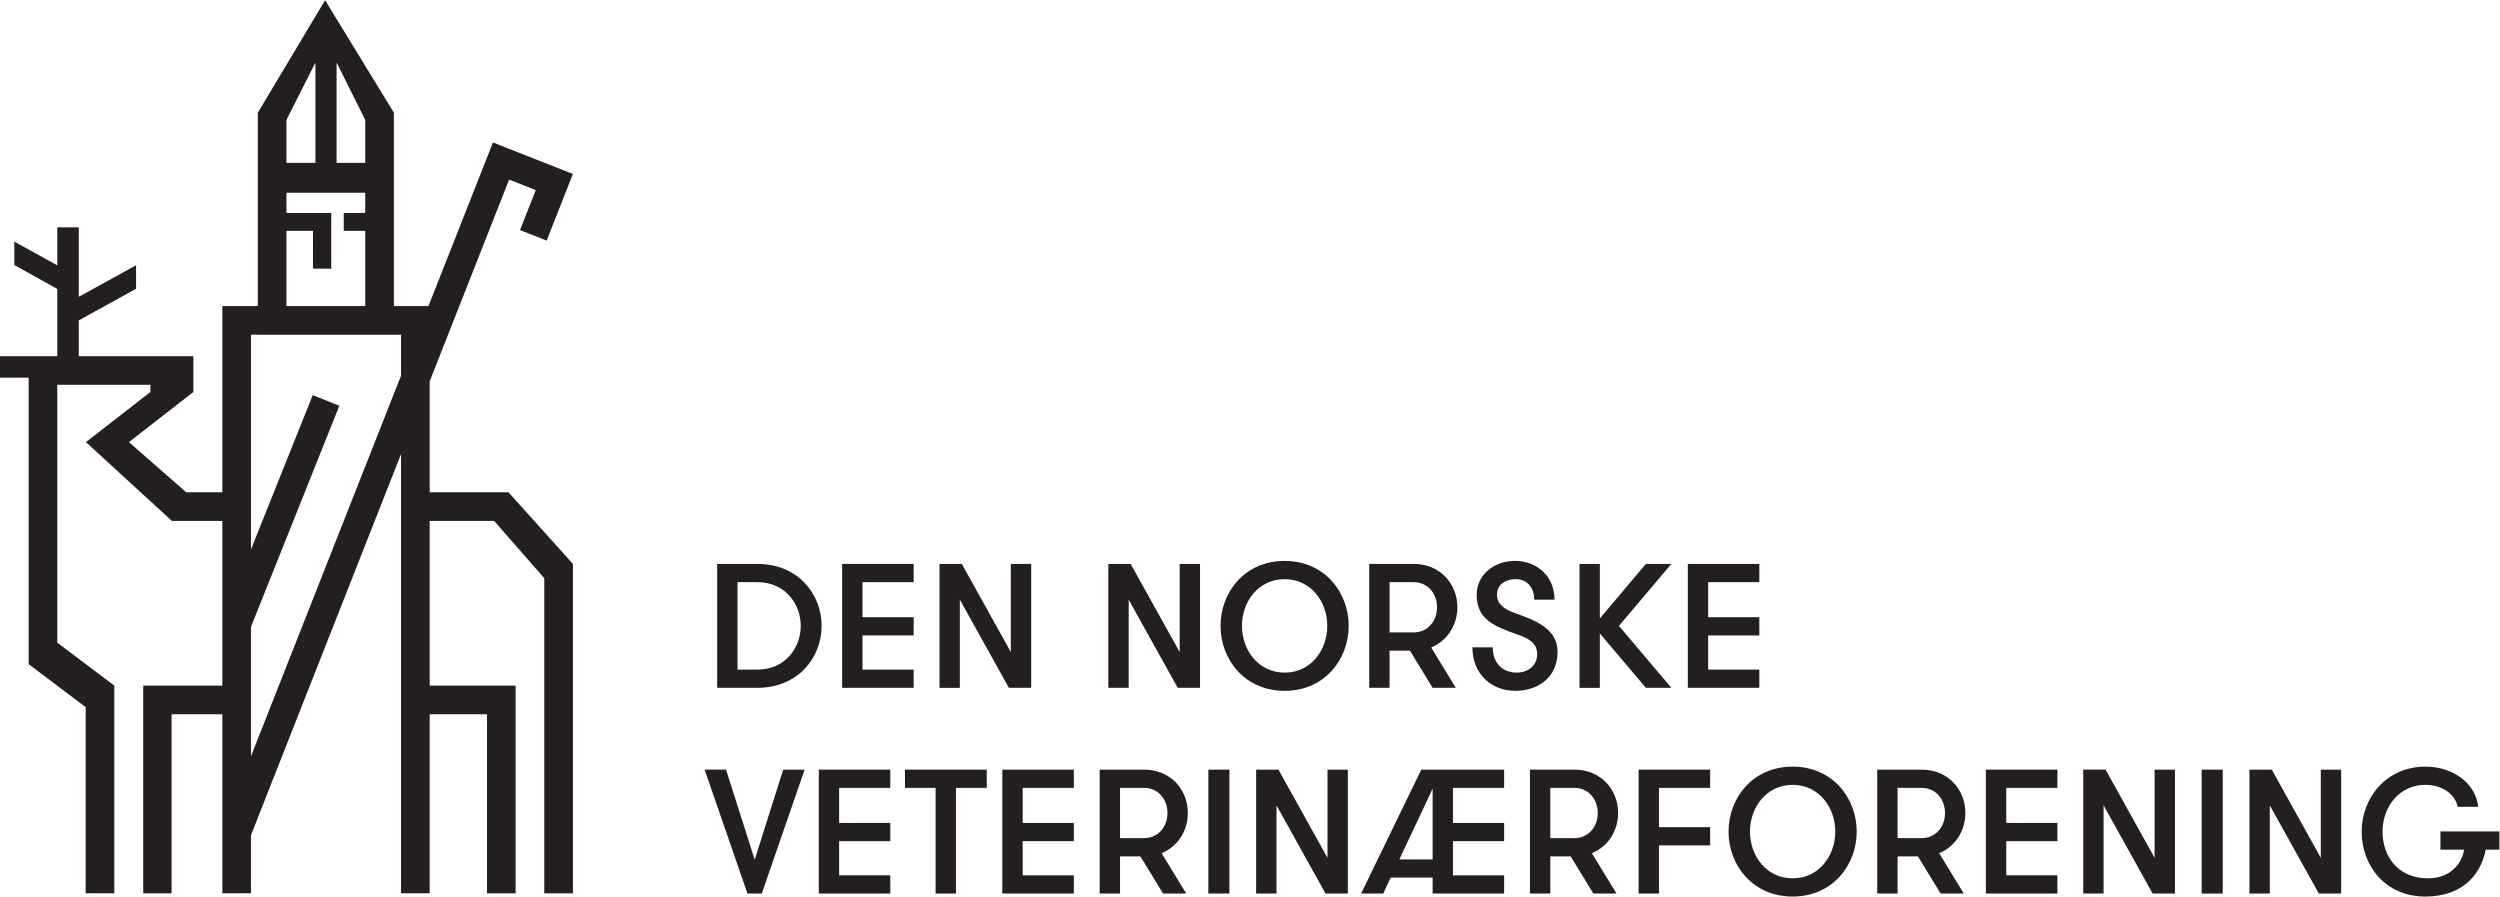 <?xml version="1.0" encoding="UTF-8" standalone="no"?>
<svg
   xmlns:dc="http://purl.org/dc/elements/1.1/"
   xmlns:cc="http://creativecommons.org/ns#"
   xmlns:rdf="http://www.w3.org/1999/02/22-rdf-syntax-ns#"
   xmlns:svg="http://www.w3.org/2000/svg"
   xmlns="http://www.w3.org/2000/svg"
   viewBox="0 0 816.867 292.947"
   height="292.947"
   width="816.867"
   xml:space="preserve"
   id="svg2"
   version="1.1"><defs
     id="defs6" /><g
     transform="matrix(1.333,0,0,-1.333,0,292.947)"
     id="g10"><g
       transform="scale(0.1)"
       id="g12"><path
         id="path14"
         style="fill:#231f20;fill-opacity:1;fill-rule:nonzero;stroke:none"
         d="m 1856.46,556.301 h -48.6 V 770.66 h 48.6 c 67.7,0 106.32,-52.93 106.32,-107.18 0,-54.238 -38.62,-107.179 -106.32,-107.179 z m 0,259.07 h -98.49 v -303.75 h 98.49 c 100.68,0 157.52,75.059 157.52,151.859 0,76.809 -56.84,151.891 -157.52,151.891" /><path
         id="path16"
         style="fill:#231f20;fill-opacity:1;fill-rule:nonzero;stroke:none"
         d="m 2239.57,556.301 h -125.41 v 83.75 h 125.41 v 44.687 h -125.41 v 85.922 h 125.41 v 44.711 h -175.3 v -303.75 h 175.3 v 44.68" /><path
         id="path18"
         style="fill:#231f20;fill-opacity:1;fill-rule:nonzero;stroke:none"
         d="m 2352.8,727.711 120.19,-216.09 h 54.67 v 303.75 h -49.89 V 599.27 l -120.21,216.101 h -54.66 v -303.75 h 49.9 v 216.09" /><path
         id="path20"
         style="fill:#231f20;fill-opacity:1;fill-rule:nonzero;stroke:none"
         d="m 2891.62,599.27 -120.2,216.101 h -54.68 v -303.75 h 49.91 v 216.09 l 120.19,-216.09 h 54.67 v 303.75 h -49.89 V 599.27" /><path
         id="path22"
         style="fill:#231f20;fill-opacity:1;fill-rule:nonzero;stroke:none"
         d="m 3148.89,548.93 c -64.65,0 -104.58,55.539 -104.58,114.55 0,59.02 39.93,114.551 104.58,114.551 64.65,0 104.57,-55.531 104.57,-114.551 0,-59.011 -39.92,-114.55 -104.57,-114.55 z m 0,273.8 c -97.64,0 -157.09,-76.8 -157.09,-159.25 0,-82.441 59.45,-159.25 157.09,-159.25 97.62,0 157.08,76.809 157.08,159.25 0,82.45 -59.46,159.25 -157.08,159.25" /><path
         id="path24"
         style="fill:#231f20;fill-opacity:1;fill-rule:nonzero;stroke:none"
         d="m 3406.15,770.66 h 59.03 c 34.7,0 57.26,-28.199 57.26,-61.609 0,-33.41 -22.56,-61.61 -57.26,-61.61 h -59.03 z m 0,-167.922 h 49.91 l 55.53,-91.117 h 56.86 l -60.32,98.918 c 39.92,16.5 64.22,55.121 64.22,98.512 0,57.269 -42.1,106.32 -107.17,106.32 h -108.92 v -303.75 h 49.89 v 91.117" /><path
         id="path26"
         style="fill:#231f20;fill-opacity:1;fill-rule:nonzero;stroke:none"
         d="m 3817.91,599.699 c 0,58.153 -56.84,78.11 -104.14,95.02 -22.57,8.25 -44.27,19.961 -44.27,44.703 0,25.609 20.82,38.609 45.56,38.609 28.21,0 45.57,-20.39 45.57,-50.32 h 49.9 c 0,56.398 -42.09,95.019 -96.76,95.019 -50.78,0 -94.16,-32.968 -94.16,-83.308 0,-60.742 44.69,-77.672 100.22,-97.203 20.83,-7.367 48.17,-17.36 48.17,-48.16 0,-27.34 -22.13,-45.129 -49.9,-45.129 -34.28,0 -59.02,22.57 -59.02,62.039 h -49.89 c 0,-68.11 49.46,-106.739 104.58,-106.739 56.4,0 104.14,32.989 104.14,95.469" /><path
         id="path28"
         style="fill:#231f20;fill-opacity:1;fill-rule:nonzero;stroke:none"
         d="m 3921.57,644.832 112.82,-133.211 h 62.49 l -128.45,151.859 128.45,151.891 h -62.49 L 3921.57,681.719 v 133.652 h -49.9 v -303.75 h 49.9 v 133.211" /><path
         id="path30"
         style="fill:#231f20;fill-opacity:1;fill-rule:nonzero;stroke:none"
         d="m 4312.49,556.301 h -125.4 v 83.75 h 125.4 v 44.687 h -125.4 v 85.922 h 125.4 v 44.711 H 4137.2 v -303.75 h 175.29 v 44.68" /><path
         id="path32"
         style="fill:#231f20;fill-opacity:1;fill-rule:nonzero;stroke:none"
         d="m 1849.95,90.25 -70.28,220.859 h -52.51 L 1832.17,7.379 h 35.14 L 1972.32,311.109 h -52.51 L 1849.95,90.25" /><path
         id="path34"
         style="fill:#231f20;fill-opacity:1;fill-rule:nonzero;stroke:none"
         d="m 2007,7.379 h 175.3 V 52.07 H 2056.9 V 135.82 h 125.4 v 44.68 h -125.4 v 85.922 h 125.4 v 44.687 H 2007 V 7.379" /><path
         id="path36"
         style="fill:#231f20;fill-opacity:1;fill-rule:nonzero;stroke:none"
         d="m 2218.29,266.422 h 75.06 V 7.379 h 49.91 V 266.422 h 75.5 v 44.687 h -200.47 v -44.687" /><path
         id="path38"
         style="fill:#231f20;fill-opacity:1;fill-rule:nonzero;stroke:none"
         d="m 2456.91,7.379 h 175.3 V 52.07 H 2506.82 V 135.82 h 125.39 v 44.68 h -125.39 v 85.922 h 125.39 v 44.687 h -175.3 V 7.379" /><path
         id="path40"
         style="fill:#231f20;fill-opacity:1;fill-rule:nonzero;stroke:none"
         d="m 2804.43,143.199 h -58.99 v 123.223 h 58.99 c 34.72,0 57.29,-28.192 57.29,-61.613 0,-33.411 -22.57,-61.61 -57.29,-61.61 z m 107.19,61.61 c 0,57.281 -42.09,106.3 -107.19,106.3 h -108.9 V 7.379 h 49.91 V 98.5 h 49.89 l 55.54,-91.121 h 56.85 L 2847.4,106.309 c 39.92,16.492 64.22,55.113 64.22,98.5" /><path
         id="path42"
         style="fill:#231f20;fill-opacity:1;fill-rule:nonzero;stroke:none"
         d="m 2961.93,7.379 h 51.64 V 311.109 h -51.64 V 7.379" /><path
         id="path44"
         style="fill:#231f20;fill-opacity:1;fill-rule:nonzero;stroke:none"
         d="M 3253.95,95.039 3133.74,311.109 h -54.67 V 7.379 h 49.91 V 223.469 L 3249.17,7.379 h 54.67 V 311.109 h -49.89 V 95.039" /><path
         id="path46"
         style="fill:#231f20;fill-opacity:1;fill-rule:nonzero;stroke:none"
         d="m 3511.63,91.129 h -81.57 L 3511.63,264.25 Z M 3336.34,7.379 h 54.23 l 18.23,39.051 h 102.83 V 7.379 h 175.31 V 52.07 H 3561.53 V 135.82 h 125.41 v 44.68 h -125.41 v 85.922 h 125.41 v 44.687 H 3483.86 L 3336.34,7.379" /><path
         id="path48"
         style="fill:#231f20;fill-opacity:1;fill-rule:nonzero;stroke:none"
         d="m 3859.16,143.199 h -59.02 v 123.223 h 59.02 c 34.72,0 57.28,-28.192 57.28,-61.613 0,-33.411 -22.56,-61.61 -57.28,-61.61 z m 107.18,61.61 c 0,57.281 -42.09,106.3 -107.18,106.3 H 3750.24 V 7.379 h 49.9 V 98.5 h 49.91 l 55.54,-91.121 h 56.84 l -60.32,98.93 c 39.93,16.492 64.23,55.113 64.23,98.5" /><path
         id="path50"
         style="fill:#231f20;fill-opacity:1;fill-rule:nonzero;stroke:none"
         d="m 4016.63,7.379 h 49.89 V 125.41 h 125.4 v 44.68 h -125.4 v 96.332 h 125.4 v 44.687 H 4016.63 V 7.379" /><path
         id="path52"
         style="fill:#231f20;fill-opacity:1;fill-rule:nonzero;stroke:none"
         d="m 4394.11,44.691 c -64.65,0 -104.57,55.539 -104.57,114.551 0,59.02 39.92,114.559 104.57,114.559 64.65,0 104.58,-55.539 104.58,-114.559 0,-59.012 -39.93,-114.551 -104.58,-114.551 z m 0,273.797 c -97.63,0 -157.08,-76.797 -157.08,-159.246 C 4237.03,76.801 4296.48,0 4394.11,0 c 97.64,0 157.08,76.801 157.08,159.242 0,82.449 -59.44,159.246 -157.08,159.246" /><path
         id="path54"
         style="fill:#231f20;fill-opacity:1;fill-rule:nonzero;stroke:none"
         d="m 4710.38,143.199 h -59 v 123.223 h 59 c 34.71,0 57.28,-28.192 57.28,-61.613 0,-33.411 -22.57,-61.61 -57.28,-61.61 z m 107.19,61.61 c 0,57.281 -42.09,106.3 -107.19,106.3 h -108.9 V 7.379 h 49.9 V 98.5 h 49.89 l 55.54,-91.121 h 56.85 l -60.32,98.93 c 39.92,16.492 64.23,55.113 64.23,98.5" /><path
         id="path56"
         style="fill:#231f20;fill-opacity:1;fill-rule:nonzero;stroke:none"
         d="m 4867.86,7.379 h 175.29 V 52.07 H 4917.76 V 135.82 h 125.39 v 44.68 h -125.39 v 85.922 h 125.39 v 44.687 H 4867.86 V 7.379" /><path
         id="path58"
         style="fill:#231f20;fill-opacity:1;fill-rule:nonzero;stroke:none"
         d="m 5281.35,95.039 -120.2,216.07 h -54.67 V 7.379 h 49.9 V 223.469 L 5276.58,7.379 h 54.67 V 311.109 h -49.9 V 95.039" /><path
         id="path60"
         style="fill:#231f20;fill-opacity:1;fill-rule:nonzero;stroke:none"
         d="m 5396.73,7.379 h 51.64 V 311.109 h -51.64 V 7.379" /><path
         id="path62"
         style="fill:#231f20;fill-opacity:1;fill-rule:nonzero;stroke:none"
         d="M 5688.74,95.039 5568.55,311.109 h -54.67 V 7.379 h 49.89 V 223.469 L 5683.98,7.379 h 54.66 V 311.109 h -49.9 V 95.039" /><path
         id="path64"
         style="fill:#231f20;fill-opacity:1;fill-rule:nonzero;stroke:none"
         d="m 5982.03,159.68 v -44.688 h 58.15 c -6.08,-37.32 -36.9,-70.301 -88.53,-70.301 -75.06,0 -111.5,55.109 -111.5,114.551 0,59.457 39.91,114.559 105,114.559 42.09,0 73.77,-23.86 78.96,-53.801 h 50.34 c -4.77,53.801 -57.7,98.488 -129.3,98.488 -95.9,0 -156.21,-76.797 -156.21,-159.246 C 5788.94,76.801 5845.78,0 5945.15,0 c 84.18,0 134.51,46.871 147.97,114.992 h 33.4 v 44.688 h -144.49" /><path
         id="path66"
         style="fill:#231f20;fill-opacity:1;fill-rule:nonzero;stroke:none"
         d="M 983.027,1276.87 615.188,343.852 v 317.207 l 216.566,541.961 -65.18,26.1 -151.386,-378.198 v 526.308 l 367.839,-0.05 z M 702.18,1631.71 h 65.031 v -92.56 h 44.703 v 136.51 H 702.18 v 49.61 h 193.086 v -49.61 h -52.664 v -43.95 h 52.664 V 1447.45 H 702.18 Z m 0,272.11 70.984,140.45 0.012,-245.78 H 702.18 Z m 122.875,140.45 70.211,-140.45 v -105.33 h -70.211 z m 514.905,-436.38 38.63,98 25.75,65.31 -65.33,25.76 v -0.01 l -65.31,25.75 v 0.01 l -65.33,25.75 -25.75,-65.32 -132.34,-335.69 h -84.792 v 473.97 l -168.57,275.7 -164.965,-275.74 V 1447.41 H 544.984 V 991.031 H 456.41 L 315.977,1113.92 473.965,1236.8 v 87.72 H 193.102 v 87.76 l 140.425,77.58 v 57.54 l -140.425,-77.29 v 170.38 h -52.661 v -93.28 L 35.098,1605.39 V 1548.1 L 140.441,1489.39 V 1324.52 H 0 v -52.61 H 70.215 V 569.68 L 209.938,464.359 V 7.992 H 280.16 V 517.02 L 140.426,622.352 v 631.998 h 228.211 v -17.59 L 210.648,1113.92 421.301,920.789 H 544.984 V 517.02 L 351.09,517.039 V 7.949 h 69.512 V 446.789 l 124.382,-0.008 V 7.992 h 70.204 V 150.379 L 983.027,1084.58 V 7.992 h 70.223 V 446.789 h 140.44 V 7.949 h 70.21 V 517.02 h -210.65 v 403.769 h 157.99 L 1334.12,780.34 1334.13,7.949 h 70.21 l -0.01,807.492 -157.98,175.59 h -193.1 v 271.909 l 194.69,494.45 65.32,-25.76 -38.63,-97.98 65.33,-25.76" /></g></g></svg>